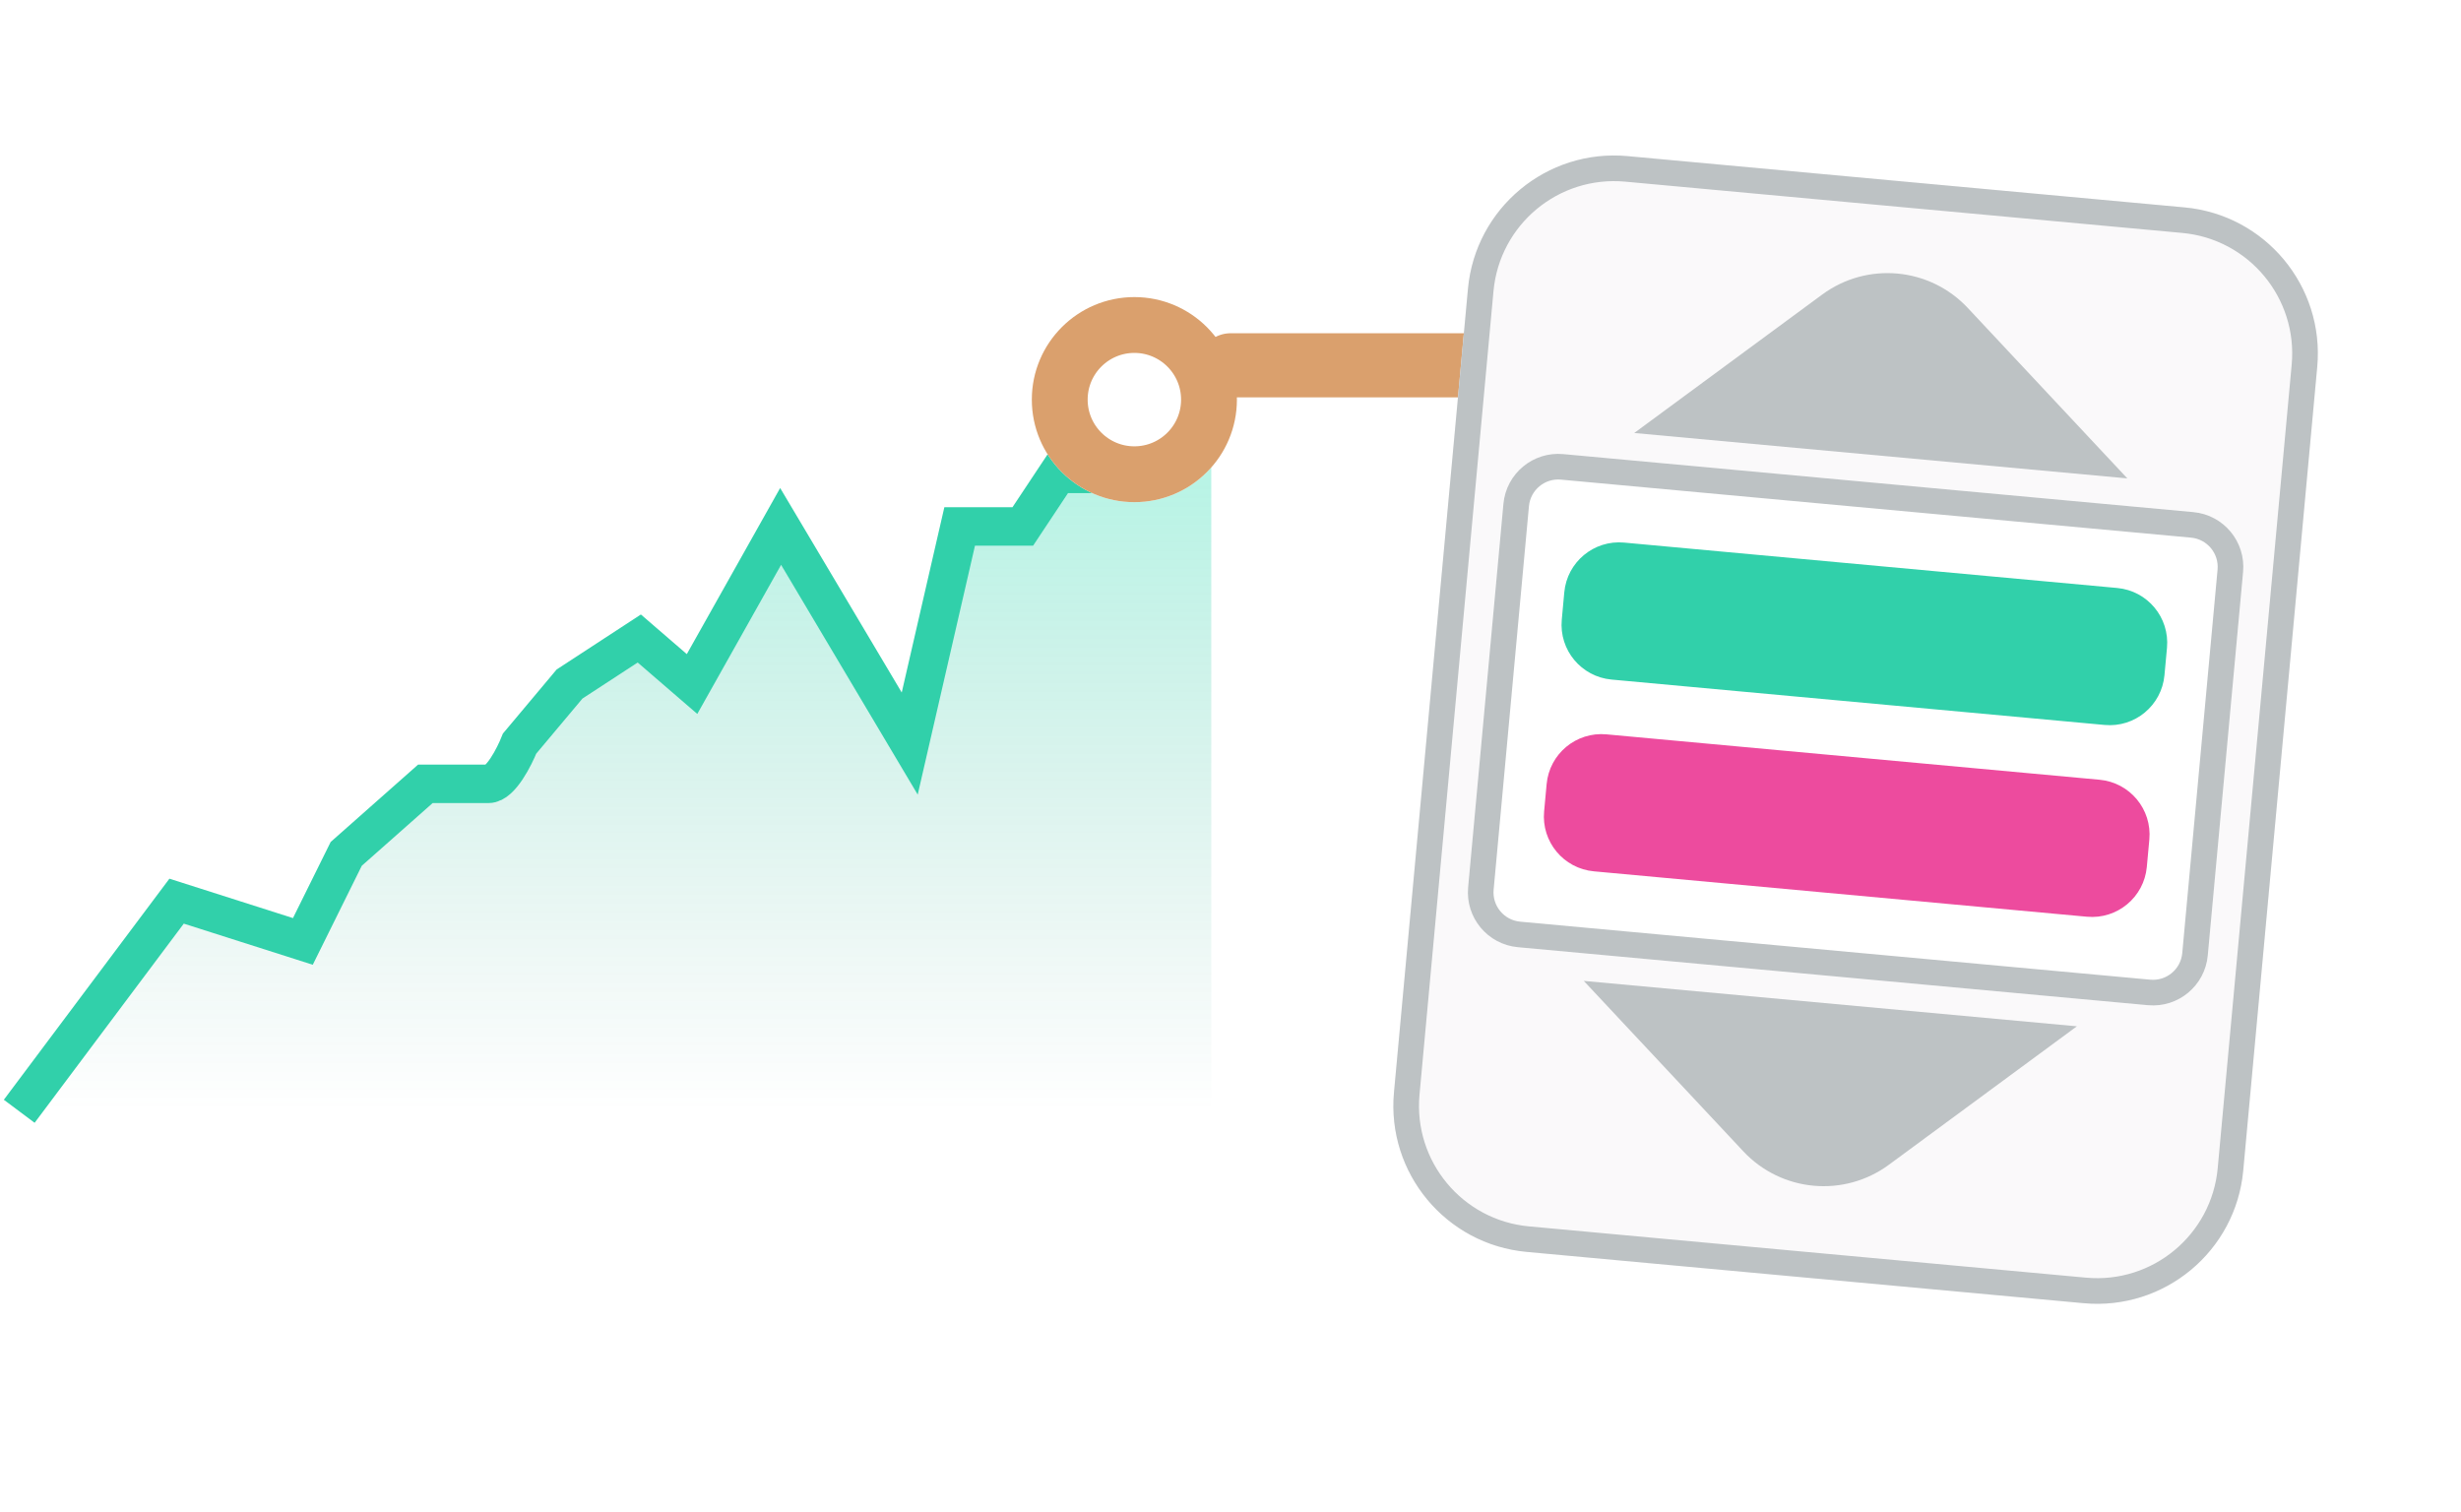 <svg xmlns="http://www.w3.org/2000/svg" width="192" height="118" fill="none" viewBox="0 0 192 118"><path fill="url(#paint0_linear_1286_30581)" d="M13.777 70.307L1.5 86.701H94.5V27L91.559 30.142L85.678 36.973H82.517L79.796 41.071H76.856H74.871L70.974 58.012L60.902 41.071L53.992 53.367L49.875 49.815L44.434 53.367L40.538 58.012C40.121 59.059 39.053 61.154 38.112 61.154H35.612H33.186L27.011 66.618L23.629 73.449L13.777 70.307Z"/><path stroke="#31D0AA" stroke-width="3" d="M1.5 86.701L13.777 70.307L23.629 73.449L27.011 66.618L33.186 61.154H35.612C36.053 61.154 37.171 61.154 38.112 61.154C39.053 61.154 40.121 59.059 40.538 58.012L44.434 53.367L49.875 49.815L53.992 53.367L60.902 41.071L70.974 58.012L74.871 41.071H76.856H79.796L82.517 36.973H85.678L91.559 30.142L94.5 27"/><g filter="url(#filter0_dd_1286_30581)"><ellipse cx="88.5" cy="29" fill="#fff" rx="8" ry="8"/><path stroke="#DAA06D" stroke-width="4.356" d="M94.322 29C94.322 32.215 91.715 34.822 88.5 34.822C85.285 34.822 82.678 32.215 82.678 29C82.678 25.785 85.285 23.178 88.5 23.178C91.715 23.178 94.322 25.785 94.322 29Z"/></g><line x1="96" x2="115" y1="28.5" y2="28.5" stroke="#DAA06D" stroke-linecap="round" stroke-width="5"/><path fill="#FAF9FA" d="M180.783 28.63C181.362 22.334 176.729 16.761 170.433 16.181L126.975 12.18C120.679 11.601 115.106 16.234 114.526 22.53L108.754 85.224C108.175 91.52 112.808 97.093 119.104 97.672L162.562 101.674C168.858 102.253 174.431 97.62 175.011 91.324L180.783 28.63Z"/><path fill="#BDC2C4" fill-rule="evenodd" d="M126.791 14.172L170.25 18.173C175.445 18.651 179.269 23.251 178.791 28.447L173.019 91.141C172.541 96.336 167.941 100.16 162.745 99.682L119.287 95.681C114.091 95.203 110.267 90.603 110.746 85.407L116.518 22.713C116.996 17.518 121.596 13.694 126.791 14.172ZM170.433 16.181C176.729 16.761 181.362 22.334 180.783 28.63L175.011 91.324C174.431 97.62 168.858 102.253 162.562 101.674L119.104 97.672C112.808 97.093 108.175 91.52 108.754 85.224L114.526 22.53C115.106 16.234 120.679 11.601 126.975 12.18L170.433 16.181Z" clip-rule="evenodd"/><path fill="#fff" d="M175 44.622C175.217 42.261 173.479 40.172 171.118 39.954L121.961 35.428C119.6 35.211 117.51 36.949 117.292 39.309L114.538 69.232C114.32 71.592 116.058 73.682 118.419 73.9L167.577 78.425C169.937 78.643 172.027 76.905 172.245 74.544L175 44.622Z"/><path fill="#BDC2C4" fill-rule="evenodd" d="M121.777 37.42L170.935 41.946C172.196 42.062 173.124 43.178 173.008 44.439L170.253 74.361C170.137 75.622 169.021 76.55 167.76 76.434L118.602 71.908C117.341 71.792 116.413 70.676 116.529 69.415L119.284 39.493C119.4 38.232 120.516 37.304 121.777 37.42ZM171.118 39.954C173.479 40.172 175.217 42.261 175 44.622L172.245 74.544C172.027 76.905 169.937 78.643 167.577 78.425L118.419 73.9C116.058 73.682 114.32 71.592 114.538 69.232L117.292 39.309C117.51 36.949 119.6 35.211 121.961 35.428L171.118 39.954Z" clip-rule="evenodd"/><path fill="#ED4B9E" d="M167.685 65.503C167.902 63.142 166.164 61.052 163.804 60.835L125.332 57.293C122.971 57.076 120.881 58.813 120.664 61.174L120.467 63.311C120.25 65.672 121.987 67.762 124.348 67.98L162.82 71.522C165.18 71.739 167.27 70.001 167.488 67.64L167.685 65.503Z"/><path fill="#31D0AA" d="M169.062 50.542C169.279 48.181 167.542 46.091 165.181 45.874L126.71 42.332C124.349 42.115 122.259 43.852 122.041 46.213L121.845 48.35C121.627 50.711 123.365 52.801 125.726 53.019L164.197 56.56C166.558 56.778 168.648 55.04 168.865 52.679L169.062 50.542Z"/><path fill="#BDC2C4" d="M165.968 37.324L153.522 24.027C150.548 20.849 145.666 20.4 142.162 22.981L127.497 33.782L165.968 37.324Z"/><path fill="#BDC2C4" d="M162.033 80.071L147.367 90.872C143.863 93.453 138.982 93.004 136.008 89.826L123.561 76.529L162.033 80.071Z"/><defs><filter id="filter0_dd_1286_30581" width="20.356" height="21.445" x="78.322" y="19.911" color-interpolation-filters="sRGB" filterUnits="userSpaceOnUse"><feFlood flood-opacity="0" result="BackgroundImageFix"/><feColorMatrix in="SourceAlpha" result="hardAlpha" type="matrix" values="0 0 0 0 0 0 0 0 0 0 0 0 0 0 0 0 0 0 127 0"/><feMorphology in="SourceAlpha" operator="erode" radius="4.356" result="effect1_dropShadow_1286_30581"/><feOffset dy="2.178"/><feGaussianBlur stdDeviation="3.267"/><feColorMatrix type="matrix" values="0 0 0 0 0.055 0 0 0 0 0.055 0 0 0 0 0.173 0 0 0 0.1 0"/><feBlend in2="BackgroundImageFix" mode="normal" result="effect1_dropShadow_1286_30581"/><feColorMatrix in="SourceAlpha" result="hardAlpha" type="matrix" values="0 0 0 0 0 0 0 0 0 0 0 0 0 0 0 0 0 0 127 0"/><feOffset/><feGaussianBlur stdDeviation=".544"/><feColorMatrix type="matrix" values="0 0 0 0 0 0 0 0 0 0 0 0 0 0 0 0 0 0 0.2 0"/><feBlend in2="effect1_dropShadow_1286_30581" mode="normal" result="effect2_dropShadow_1286_30581"/><feBlend in="SourceGraphic" in2="effect2_dropShadow_1286_30581" mode="normal" result="shape"/></filter><linearGradient id="paint0_linear_1286_30581" x1="48" x2="48" y1="27" y2="86.701" gradientUnits="userSpaceOnUse"><stop stop-color="#00E7B0" stop-opacity=".34"/><stop offset="1" stop-color="#0C8B6C" stop-opacity="0"/></linearGradient></defs></svg>
